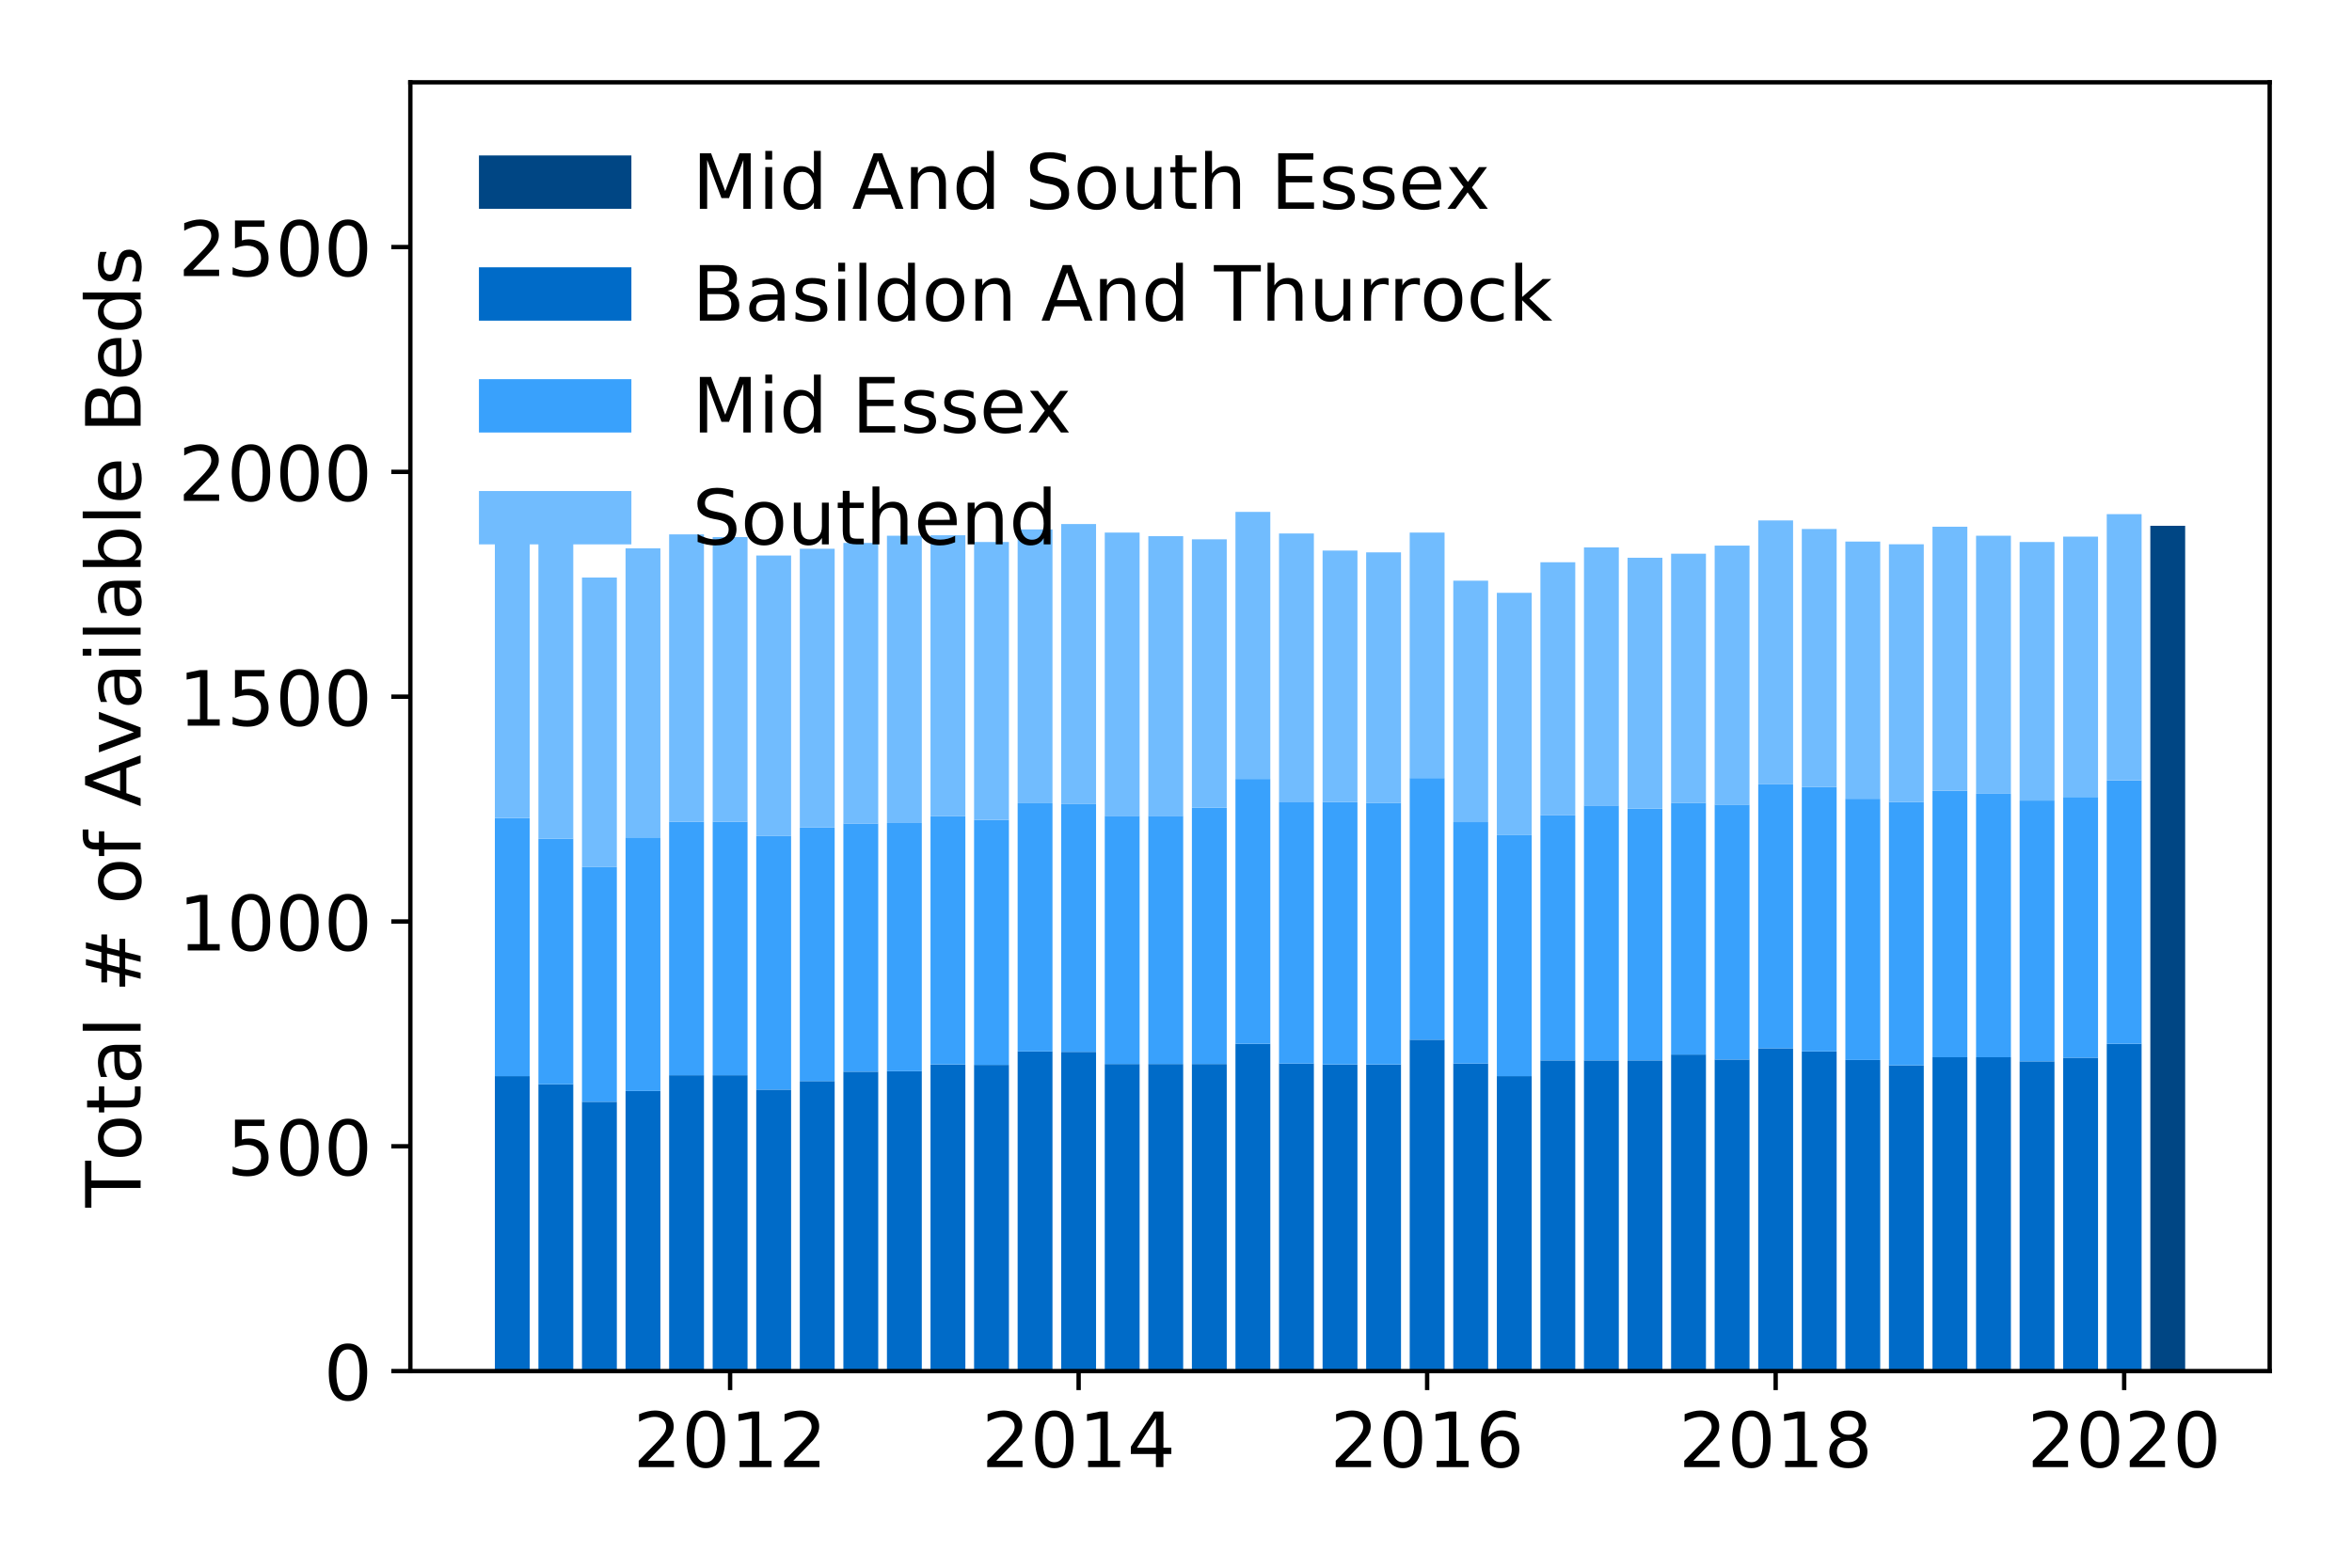 <?xml version="1.0" encoding="utf-8" standalone="no"?>
<!DOCTYPE svg PUBLIC "-//W3C//DTD SVG 1.1//EN"
  "http://www.w3.org/Graphics/SVG/1.1/DTD/svg11.dtd">
<!-- Created with matplotlib (https://matplotlib.org/) -->
<svg height="288pt" version="1.1" viewBox="0 0 432 288" width="432pt" xmlns="http://www.w3.org/2000/svg" xmlns:xlink="http://www.w3.org/1999/xlink">
 <defs>
  <style type="text/css">
*{stroke-linecap:butt;stroke-linejoin:round;}
  </style>
 </defs>
 <g id="figure_1">
  <g id="patch_1">
   <path d="M 0 288 
L 432 288 
L 432 0 
L 0 0 
z
" style="fill:#ffffff;"/>
  </g>
  <g id="axes_1">
   <g id="patch_2">
    <path d="M 75.37 251.88 
L 416.88 251.88 
L 416.88 15.12 
L 75.37 15.12 
z
" style="fill:#ffffff;"/>
   </g>
   <g id="patch_3">
    <path clip-path="url(#p6863d3c624)" d="M 394.956 251.88 
L 401.357 251.88 
L 401.357 96.6 
L 394.956 96.6 
z
" style="fill:#004684;"/>
   </g>
   <g id="patch_4">
    <path clip-path="url(#p6863d3c624)" d="M 386.954 251.88 
L 393.355 251.88 
L 393.355 191.75 
L 386.954 191.75 
z
" style="fill:#006bc8;"/>
   </g>
   <g id="patch_5">
    <path clip-path="url(#p6863d3c624)" d="M 378.952 251.88 
L 385.354 251.88 
L 385.354 194.311 
L 378.952 194.311 
z
" style="fill:#006bc8;"/>
   </g>
   <g id="patch_6">
    <path clip-path="url(#p6863d3c624)" d="M 370.951 251.88 
L 377.352 251.88 
L 377.352 194.972 
L 370.951 194.972 
z
" style="fill:#006bc8;"/>
   </g>
   <g id="patch_7">
    <path clip-path="url(#p6863d3c624)" d="M 362.949 251.88 
L 369.35 251.88 
L 369.35 194.228 
L 362.949 194.228 
z
" style="fill:#006bc8;"/>
   </g>
   <g id="patch_8">
    <path clip-path="url(#p6863d3c624)" d="M 354.947 251.88 
L 361.349 251.88 
L 361.349 194.228 
L 354.947 194.228 
z
" style="fill:#006bc8;"/>
   </g>
   <g id="patch_9">
    <path clip-path="url(#p6863d3c624)" d="M 346.946 251.88 
L 353.347 251.88 
L 353.347 195.715 
L 346.946 195.715 
z
" style="fill:#006bc8;"/>
   </g>
   <g id="patch_10">
    <path clip-path="url(#p6863d3c624)" d="M 338.944 251.88 
L 345.345 251.88 
L 345.345 194.724 
L 338.944 194.724 
z
" style="fill:#006bc8;"/>
   </g>
   <g id="patch_11">
    <path clip-path="url(#p6863d3c624)" d="M 330.942 251.88 
L 337.344 251.88 
L 337.344 193.155 
L 330.942 193.155 
z
" style="fill:#006bc8;"/>
   </g>
   <g id="patch_12">
    <path clip-path="url(#p6863d3c624)" d="M 322.941 251.88 
L 329.342 251.88 
L 329.342 192.576 
L 322.941 192.576 
z
" style="fill:#006bc8;"/>
   </g>
   <g id="patch_13">
    <path clip-path="url(#p6863d3c624)" d="M 314.939 251.88 
L 321.34 251.88 
L 321.34 194.641 
L 314.939 194.641 
z
" style="fill:#006bc8;"/>
   </g>
   <g id="patch_14">
    <path clip-path="url(#p6863d3c624)" d="M 306.937 251.88 
L 313.339 251.88 
L 313.339 193.733 
L 306.937 193.733 
z
" style="fill:#006bc8;"/>
   </g>
   <g id="patch_15">
    <path clip-path="url(#p6863d3c624)" d="M 298.936 251.88 
L 305.337 251.88 
L 305.337 194.807 
L 298.936 194.807 
z
" style="fill:#006bc8;"/>
   </g>
   <g id="patch_16">
    <path clip-path="url(#p6863d3c624)" d="M 290.934 251.88 
L 297.335 251.88 
L 297.335 194.807 
L 290.934 194.807 
z
" style="fill:#006bc8;"/>
   </g>
   <g id="patch_17">
    <path clip-path="url(#p6863d3c624)" d="M 282.933 251.88 
L 289.334 251.88 
L 289.334 194.807 
L 282.933 194.807 
z
" style="fill:#006bc8;"/>
   </g>
   <g id="patch_18">
    <path clip-path="url(#p6863d3c624)" d="M 274.931 251.88 
L 281.332 251.88 
L 281.332 197.697 
L 274.931 197.697 
z
" style="fill:#006bc8;"/>
   </g>
   <g id="patch_19">
    <path clip-path="url(#p6863d3c624)" d="M 266.929 251.88 
L 273.331 251.88 
L 273.331 195.385 
L 266.929 195.385 
z
" style="fill:#006bc8;"/>
   </g>
   <g id="patch_20">
    <path clip-path="url(#p6863d3c624)" d="M 258.928 251.88 
L 265.329 251.88 
L 265.329 191.007 
L 258.928 191.007 
z
" style="fill:#006bc8;"/>
   </g>
   <g id="patch_21">
    <path clip-path="url(#p6863d3c624)" d="M 250.926 251.88 
L 257.327 251.88 
L 257.327 195.55 
L 250.926 195.55 
z
" style="fill:#006bc8;"/>
   </g>
   <g id="patch_22">
    <path clip-path="url(#p6863d3c624)" d="M 242.924 251.88 
L 249.326 251.88 
L 249.326 195.55 
L 242.924 195.55 
z
" style="fill:#006bc8;"/>
   </g>
   <g id="patch_23">
    <path clip-path="url(#p6863d3c624)" d="M 234.923 251.88 
L 241.324 251.88 
L 241.324 195.385 
L 234.923 195.385 
z
" style="fill:#006bc8;"/>
   </g>
   <g id="patch_24">
    <path clip-path="url(#p6863d3c624)" d="M 226.921 251.88 
L 233.322 251.88 
L 233.322 191.75 
L 226.921 191.75 
z
" style="fill:#006bc8;"/>
   </g>
   <g id="patch_25">
    <path clip-path="url(#p6863d3c624)" d="M 218.919 251.88 
L 225.321 251.88 
L 225.321 195.467 
L 218.919 195.467 
z
" style="fill:#006bc8;"/>
   </g>
   <g id="patch_26">
    <path clip-path="url(#p6863d3c624)" d="M 210.918 251.88 
L 217.319 251.88 
L 217.319 195.467 
L 210.918 195.467 
z
" style="fill:#006bc8;"/>
   </g>
   <g id="patch_27">
    <path clip-path="url(#p6863d3c624)" d="M 202.916 251.88 
L 209.317 251.88 
L 209.317 195.467 
L 202.916 195.467 
z
" style="fill:#006bc8;"/>
   </g>
   <g id="patch_28">
    <path clip-path="url(#p6863d3c624)" d="M 194.915 251.88 
L 201.316 251.88 
L 201.316 193.237 
L 194.915 193.237 
z
" style="fill:#006bc8;"/>
   </g>
   <g id="patch_29">
    <path clip-path="url(#p6863d3c624)" d="M 186.913 251.88 
L 193.314 251.88 
L 193.314 193.155 
L 186.913 193.155 
z
" style="fill:#006bc8;"/>
   </g>
   <g id="patch_30">
    <path clip-path="url(#p6863d3c624)" d="M 178.911 251.88 
L 185.313 251.88 
L 185.313 195.632 
L 178.911 195.632 
z
" style="fill:#006bc8;"/>
   </g>
   <g id="patch_31">
    <path clip-path="url(#p6863d3c624)" d="M 170.91 251.88 
L 177.311 251.88 
L 177.311 195.55 
L 170.91 195.55 
z
" style="fill:#006bc8;"/>
   </g>
   <g id="patch_32">
    <path clip-path="url(#p6863d3c624)" d="M 162.908 251.88 
L 169.309 251.88 
L 169.309 196.789 
L 162.908 196.789 
z
" style="fill:#006bc8;"/>
   </g>
   <g id="patch_33">
    <path clip-path="url(#p6863d3c624)" d="M 154.906 251.88 
L 161.308 251.88 
L 161.308 196.871 
L 154.906 196.871 
z
" style="fill:#006bc8;"/>
   </g>
   <g id="patch_34">
    <path clip-path="url(#p6863d3c624)" d="M 146.905 251.88 
L 153.306 251.88 
L 153.306 198.606 
L 146.905 198.606 
z
" style="fill:#006bc8;"/>
   </g>
   <g id="patch_35">
    <path clip-path="url(#p6863d3c624)" d="M 138.903 251.88 
L 145.304 251.88 
L 145.304 200.175 
L 138.903 200.175 
z
" style="fill:#006bc8;"/>
   </g>
   <g id="patch_36">
    <path clip-path="url(#p6863d3c624)" d="M 130.901 251.88 
L 137.303 251.88 
L 137.303 197.532 
L 130.901 197.532 
z
" style="fill:#006bc8;"/>
   </g>
   <g id="patch_37">
    <path clip-path="url(#p6863d3c624)" d="M 122.9 251.88 
L 129.301 251.88 
L 129.301 197.532 
L 122.9 197.532 
z
" style="fill:#006bc8;"/>
   </g>
   <g id="patch_38">
    <path clip-path="url(#p6863d3c624)" d="M 114.898 251.88 
L 121.299 251.88 
L 121.299 200.423 
L 114.898 200.423 
z
" style="fill:#006bc8;"/>
   </g>
   <g id="patch_39">
    <path clip-path="url(#p6863d3c624)" d="M 106.896 251.88 
L 113.298 251.88 
L 113.298 202.405 
L 106.896 202.405 
z
" style="fill:#006bc8;"/>
   </g>
   <g id="patch_40">
    <path clip-path="url(#p6863d3c624)" d="M 98.895 251.88 
L 105.296 251.88 
L 105.296 199.184 
L 98.895 199.184 
z
" style="fill:#006bc8;"/>
   </g>
   <g id="patch_41">
    <path clip-path="url(#p6863d3c624)" d="M 90.893 251.88 
L 97.294 251.88 
L 97.294 197.697 
L 90.893 197.697 
z
" style="fill:#006bc8;"/>
   </g>
   <g id="patch_42">
    <path clip-path="url(#p6863d3c624)" d="M 386.954 191.75 
L 393.355 191.75 
L 393.355 143.35 
L 386.954 143.35 
z
" style="fill:#39a1fc;"/>
   </g>
   <g id="patch_43">
    <path clip-path="url(#p6863d3c624)" d="M 378.952 194.311 
L 385.354 194.311 
L 385.354 146.406 
L 378.952 146.406 
z
" style="fill:#39a1fc;"/>
   </g>
   <g id="patch_44">
    <path clip-path="url(#p6863d3c624)" d="M 370.951 194.972 
L 377.352 194.972 
L 377.352 147.066 
L 370.951 147.066 
z
" style="fill:#39a1fc;"/>
   </g>
   <g id="patch_45">
    <path clip-path="url(#p6863d3c624)" d="M 362.949 194.228 
L 369.35 194.228 
L 369.35 145.827 
L 362.949 145.827 
z
" style="fill:#39a1fc;"/>
   </g>
   <g id="patch_46">
    <path clip-path="url(#p6863d3c624)" d="M 354.947 194.228 
L 361.349 194.228 
L 361.349 145.249 
L 354.947 145.249 
z
" style="fill:#39a1fc;"/>
   </g>
   <g id="patch_47">
    <path clip-path="url(#p6863d3c624)" d="M 346.946 195.715 
L 353.347 195.715 
L 353.347 147.314 
L 346.946 147.314 
z
" style="fill:#39a1fc;"/>
   </g>
   <g id="patch_48">
    <path clip-path="url(#p6863d3c624)" d="M 338.944 194.724 
L 345.345 194.724 
L 345.345 146.736 
L 338.944 146.736 
z
" style="fill:#39a1fc;"/>
   </g>
   <g id="patch_49">
    <path clip-path="url(#p6863d3c624)" d="M 330.942 193.155 
L 337.344 193.155 
L 337.344 144.588 
L 330.942 144.588 
z
" style="fill:#39a1fc;"/>
   </g>
   <g id="patch_50">
    <path clip-path="url(#p6863d3c624)" d="M 322.941 192.576 
L 329.342 192.576 
L 329.342 144.093 
L 322.941 144.093 
z
" style="fill:#39a1fc;"/>
   </g>
   <g id="patch_51">
    <path clip-path="url(#p6863d3c624)" d="M 314.939 194.641 
L 321.34 194.641 
L 321.34 147.81 
L 314.939 147.81 
z
" style="fill:#39a1fc;"/>
   </g>
   <g id="patch_52">
    <path clip-path="url(#p6863d3c624)" d="M 306.937 193.733 
L 313.339 193.733 
L 313.339 147.479 
L 306.937 147.479 
z
" style="fill:#39a1fc;"/>
   </g>
   <g id="patch_53">
    <path clip-path="url(#p6863d3c624)" d="M 298.936 194.807 
L 305.337 194.807 
L 305.337 148.553 
L 298.936 148.553 
z
" style="fill:#39a1fc;"/>
   </g>
   <g id="patch_54">
    <path clip-path="url(#p6863d3c624)" d="M 290.934 194.807 
L 297.335 194.807 
L 297.335 147.975 
L 290.934 147.975 
z
" style="fill:#39a1fc;"/>
   </g>
   <g id="patch_55">
    <path clip-path="url(#p6863d3c624)" d="M 282.933 194.807 
L 289.334 194.807 
L 289.334 149.792 
L 282.933 149.792 
z
" style="fill:#39a1fc;"/>
   </g>
   <g id="patch_56">
    <path clip-path="url(#p6863d3c624)" d="M 274.931 197.697 
L 281.332 197.697 
L 281.332 153.344 
L 274.931 153.344 
z
" style="fill:#39a1fc;"/>
   </g>
   <g id="patch_57">
    <path clip-path="url(#p6863d3c624)" d="M 266.929 195.385 
L 273.331 195.385 
L 273.331 151.031 
L 266.929 151.031 
z
" style="fill:#39a1fc;"/>
   </g>
   <g id="patch_58">
    <path clip-path="url(#p6863d3c624)" d="M 258.928 191.007 
L 265.329 191.007 
L 265.329 142.937 
L 258.928 142.937 
z
" style="fill:#39a1fc;"/>
   </g>
   <g id="patch_59">
    <path clip-path="url(#p6863d3c624)" d="M 250.926 195.55 
L 257.327 195.55 
L 257.327 147.479 
L 250.926 147.479 
z
" style="fill:#39a1fc;"/>
   </g>
   <g id="patch_60">
    <path clip-path="url(#p6863d3c624)" d="M 242.924 195.55 
L 249.326 195.55 
L 249.326 147.314 
L 242.924 147.314 
z
" style="fill:#39a1fc;"/>
   </g>
   <g id="patch_61">
    <path clip-path="url(#p6863d3c624)" d="M 234.923 195.385 
L 241.324 195.385 
L 241.324 147.397 
L 234.923 147.397 
z
" style="fill:#39a1fc;"/>
   </g>
   <g id="patch_62">
    <path clip-path="url(#p6863d3c624)" d="M 226.921 191.75 
L 233.322 191.75 
L 233.322 143.102 
L 226.921 143.102 
z
" style="fill:#39a1fc;"/>
   </g>
   <g id="patch_63">
    <path clip-path="url(#p6863d3c624)" d="M 218.919 195.467 
L 225.321 195.467 
L 225.321 148.388 
L 218.919 148.388 
z
" style="fill:#39a1fc;"/>
   </g>
   <g id="patch_64">
    <path clip-path="url(#p6863d3c624)" d="M 210.918 195.467 
L 217.319 195.467 
L 217.319 149.875 
L 210.918 149.875 
z
" style="fill:#39a1fc;"/>
   </g>
   <g id="patch_65">
    <path clip-path="url(#p6863d3c624)" d="M 202.916 195.467 
L 209.317 195.467 
L 209.317 149.875 
L 202.916 149.875 
z
" style="fill:#39a1fc;"/>
   </g>
   <g id="patch_66">
    <path clip-path="url(#p6863d3c624)" d="M 194.915 193.237 
L 201.316 193.237 
L 201.316 147.644 
L 194.915 147.644 
z
" style="fill:#39a1fc;"/>
   </g>
   <g id="patch_67">
    <path clip-path="url(#p6863d3c624)" d="M 186.913 193.155 
L 193.314 193.155 
L 193.314 147.562 
L 186.913 147.562 
z
" style="fill:#39a1fc;"/>
   </g>
   <g id="patch_68">
    <path clip-path="url(#p6863d3c624)" d="M 178.911 195.632 
L 185.313 195.632 
L 185.313 150.618 
L 178.911 150.618 
z
" style="fill:#39a1fc;"/>
   </g>
   <g id="patch_69">
    <path clip-path="url(#p6863d3c624)" d="M 170.91 195.55 
L 177.311 195.55 
L 177.311 149.957 
L 170.91 149.957 
z
" style="fill:#39a1fc;"/>
   </g>
   <g id="patch_70">
    <path clip-path="url(#p6863d3c624)" d="M 162.908 196.789 
L 169.309 196.789 
L 169.309 151.196 
L 162.908 151.196 
z
" style="fill:#39a1fc;"/>
   </g>
   <g id="patch_71">
    <path clip-path="url(#p6863d3c624)" d="M 154.906 196.871 
L 161.308 196.871 
L 161.308 151.279 
L 154.906 151.279 
z
" style="fill:#39a1fc;"/>
   </g>
   <g id="patch_72">
    <path clip-path="url(#p6863d3c624)" d="M 146.905 198.606 
L 153.306 198.606 
L 153.306 152.022 
L 146.905 152.022 
z
" style="fill:#39a1fc;"/>
   </g>
   <g id="patch_73">
    <path clip-path="url(#p6863d3c624)" d="M 138.903 200.175 
L 145.304 200.175 
L 145.304 153.591 
L 138.903 153.591 
z
" style="fill:#39a1fc;"/>
   </g>
   <g id="patch_74">
    <path clip-path="url(#p6863d3c624)" d="M 130.901 197.532 
L 137.303 197.532 
L 137.303 150.948 
L 130.901 150.948 
z
" style="fill:#39a1fc;"/>
   </g>
   <g id="patch_75">
    <path clip-path="url(#p6863d3c624)" d="M 122.9 197.532 
L 129.301 197.532 
L 129.301 150.948 
L 122.9 150.948 
z
" style="fill:#39a1fc;"/>
   </g>
   <g id="patch_76">
    <path clip-path="url(#p6863d3c624)" d="M 114.898 200.423 
L 121.299 200.423 
L 121.299 153.839 
L 114.898 153.839 
z
" style="fill:#39a1fc;"/>
   </g>
   <g id="patch_77">
    <path clip-path="url(#p6863d3c624)" d="M 106.896 202.405 
L 113.298 202.405 
L 113.298 159.29 
L 106.896 159.29 
z
" style="fill:#39a1fc;"/>
   </g>
   <g id="patch_78">
    <path clip-path="url(#p6863d3c624)" d="M 98.895 199.184 
L 105.296 199.184 
L 105.296 154.087 
L 98.895 154.087 
z
" style="fill:#39a1fc;"/>
   </g>
   <g id="patch_79">
    <path clip-path="url(#p6863d3c624)" d="M 90.893 197.697 
L 97.294 197.697 
L 97.294 150.288 
L 90.893 150.288 
z
" style="fill:#39a1fc;"/>
   </g>
   <g id="patch_80">
    <path clip-path="url(#p6863d3c624)" d="M 386.954 143.35 
L 393.355 143.35 
L 393.355 94.453 
L 386.954 94.453 
z
" style="fill:#71bcfe;"/>
   </g>
   <g id="patch_81">
    <path clip-path="url(#p6863d3c624)" d="M 378.952 146.406 
L 385.354 146.406 
L 385.354 98.583 
L 378.952 98.583 
z
" style="fill:#71bcfe;"/>
   </g>
   <g id="patch_82">
    <path clip-path="url(#p6863d3c624)" d="M 370.951 147.066 
L 377.352 147.066 
L 377.352 99.574 
L 370.951 99.574 
z
" style="fill:#71bcfe;"/>
   </g>
   <g id="patch_83">
    <path clip-path="url(#p6863d3c624)" d="M 362.949 145.827 
L 369.35 145.827 
L 369.35 98.418 
L 362.949 98.418 
z
" style="fill:#71bcfe;"/>
   </g>
   <g id="patch_84">
    <path clip-path="url(#p6863d3c624)" d="M 354.947 145.249 
L 361.349 145.249 
L 361.349 96.766 
L 354.947 96.766 
z
" style="fill:#71bcfe;"/>
   </g>
   <g id="patch_85">
    <path clip-path="url(#p6863d3c624)" d="M 346.946 147.314 
L 353.347 147.314 
L 353.347 99.987 
L 346.946 99.987 
z
" style="fill:#71bcfe;"/>
   </g>
   <g id="patch_86">
    <path clip-path="url(#p6863d3c624)" d="M 338.944 146.736 
L 345.345 146.736 
L 345.345 99.491 
L 338.944 99.491 
z
" style="fill:#71bcfe;"/>
   </g>
   <g id="patch_87">
    <path clip-path="url(#p6863d3c624)" d="M 330.942 144.588 
L 337.344 144.588 
L 337.344 97.179 
L 330.942 97.179 
z
" style="fill:#71bcfe;"/>
   </g>
   <g id="patch_88">
    <path clip-path="url(#p6863d3c624)" d="M 322.941 144.093 
L 329.342 144.093 
L 329.342 95.609 
L 322.941 95.609 
z
" style="fill:#71bcfe;"/>
   </g>
   <g id="patch_89">
    <path clip-path="url(#p6863d3c624)" d="M 314.939 147.81 
L 321.34 147.81 
L 321.34 100.235 
L 314.939 100.235 
z
" style="fill:#71bcfe;"/>
   </g>
   <g id="patch_90">
    <path clip-path="url(#p6863d3c624)" d="M 306.937 147.479 
L 313.339 147.479 
L 313.339 101.721 
L 306.937 101.721 
z
" style="fill:#71bcfe;"/>
   </g>
   <g id="patch_91">
    <path clip-path="url(#p6863d3c624)" d="M 298.936 148.553 
L 305.337 148.553 
L 305.337 102.465 
L 298.936 102.465 
z
" style="fill:#71bcfe;"/>
   </g>
   <g id="patch_92">
    <path clip-path="url(#p6863d3c624)" d="M 290.934 147.975 
L 297.335 147.975 
L 297.335 100.565 
L 290.934 100.565 
z
" style="fill:#71bcfe;"/>
   </g>
   <g id="patch_93">
    <path clip-path="url(#p6863d3c624)" d="M 282.933 149.792 
L 289.334 149.792 
L 289.334 103.291 
L 282.933 103.291 
z
" style="fill:#71bcfe;"/>
   </g>
   <g id="patch_94">
    <path clip-path="url(#p6863d3c624)" d="M 274.931 153.344 
L 281.332 153.344 
L 281.332 108.907 
L 274.931 108.907 
z
" style="fill:#71bcfe;"/>
   </g>
   <g id="patch_95">
    <path clip-path="url(#p6863d3c624)" d="M 266.929 151.031 
L 273.331 151.031 
L 273.331 106.677 
L 266.929 106.677 
z
" style="fill:#71bcfe;"/>
   </g>
   <g id="patch_96">
    <path clip-path="url(#p6863d3c624)" d="M 258.928 142.937 
L 265.329 142.937 
L 265.329 97.839 
L 258.928 97.839 
z
" style="fill:#71bcfe;"/>
   </g>
   <g id="patch_97">
    <path clip-path="url(#p6863d3c624)" d="M 250.926 147.479 
L 257.327 147.479 
L 257.327 101.474 
L 250.926 101.474 
z
" style="fill:#71bcfe;"/>
   </g>
   <g id="patch_98">
    <path clip-path="url(#p6863d3c624)" d="M 242.924 147.314 
L 249.326 147.314 
L 249.326 101.143 
L 242.924 101.143 
z
" style="fill:#71bcfe;"/>
   </g>
   <g id="patch_99">
    <path clip-path="url(#p6863d3c624)" d="M 234.923 147.397 
L 241.324 147.397 
L 241.324 98.005 
L 234.923 98.005 
z
" style="fill:#71bcfe;"/>
   </g>
   <g id="patch_100">
    <path clip-path="url(#p6863d3c624)" d="M 226.921 143.102 
L 233.322 143.102 
L 233.322 94.04 
L 226.921 94.04 
z
" style="fill:#71bcfe;"/>
   </g>
   <g id="patch_101">
    <path clip-path="url(#p6863d3c624)" d="M 218.919 148.388 
L 225.321 148.388 
L 225.321 99.078 
L 218.919 99.078 
z
" style="fill:#71bcfe;"/>
   </g>
   <g id="patch_102">
    <path clip-path="url(#p6863d3c624)" d="M 210.918 149.875 
L 217.319 149.875 
L 217.319 98.5 
L 210.918 98.5 
z
" style="fill:#71bcfe;"/>
   </g>
   <g id="patch_103">
    <path clip-path="url(#p6863d3c624)" d="M 202.916 149.875 
L 209.317 149.875 
L 209.317 97.839 
L 202.916 97.839 
z
" style="fill:#71bcfe;"/>
   </g>
   <g id="patch_104">
    <path clip-path="url(#p6863d3c624)" d="M 194.915 147.644 
L 201.316 147.644 
L 201.316 96.27 
L 194.915 96.27 
z
" style="fill:#71bcfe;"/>
   </g>
   <g id="patch_105">
    <path clip-path="url(#p6863d3c624)" d="M 186.913 147.562 
L 193.314 147.562 
L 193.314 97.261 
L 186.913 97.261 
z
" style="fill:#71bcfe;"/>
   </g>
   <g id="patch_106">
    <path clip-path="url(#p6863d3c624)" d="M 178.911 150.618 
L 185.313 150.618 
L 185.313 99.574 
L 178.911 99.574 
z
" style="fill:#71bcfe;"/>
   </g>
   <g id="patch_107">
    <path clip-path="url(#p6863d3c624)" d="M 170.91 149.957 
L 177.311 149.957 
L 177.311 98.335 
L 170.91 98.335 
z
" style="fill:#71bcfe;"/>
   </g>
   <g id="patch_108">
    <path clip-path="url(#p6863d3c624)" d="M 162.908 151.196 
L 169.309 151.196 
L 169.309 98.418 
L 162.908 98.418 
z
" style="fill:#71bcfe;"/>
   </g>
   <g id="patch_109">
    <path clip-path="url(#p6863d3c624)" d="M 154.906 151.279 
L 161.308 151.279 
L 161.308 99.739 
L 154.906 99.739 
z
" style="fill:#71bcfe;"/>
   </g>
   <g id="patch_110">
    <path clip-path="url(#p6863d3c624)" d="M 146.905 152.022 
L 153.306 152.022 
L 153.306 100.813 
L 146.905 100.813 
z
" style="fill:#71bcfe;"/>
   </g>
   <g id="patch_111">
    <path clip-path="url(#p6863d3c624)" d="M 138.903 153.591 
L 145.304 153.591 
L 145.304 102.052 
L 138.903 102.052 
z
" style="fill:#71bcfe;"/>
   </g>
   <g id="patch_112">
    <path clip-path="url(#p6863d3c624)" d="M 130.901 150.948 
L 137.303 150.948 
L 137.303 98.665 
L 130.901 98.665 
z
" style="fill:#71bcfe;"/>
   </g>
   <g id="patch_113">
    <path clip-path="url(#p6863d3c624)" d="M 122.9 150.948 
L 129.301 150.948 
L 129.301 98.17 
L 122.9 98.17 
z
" style="fill:#71bcfe;"/>
   </g>
   <g id="patch_114">
    <path clip-path="url(#p6863d3c624)" d="M 114.898 153.839 
L 121.299 153.839 
L 121.299 100.73 
L 114.898 100.73 
z
" style="fill:#71bcfe;"/>
   </g>
   <g id="patch_115">
    <path clip-path="url(#p6863d3c624)" d="M 106.896 159.29 
L 113.298 159.29 
L 113.298 106.099 
L 106.896 106.099 
z
" style="fill:#71bcfe;"/>
   </g>
   <g id="patch_116">
    <path clip-path="url(#p6863d3c624)" d="M 98.895 154.087 
L 105.296 154.087 
L 105.296 98.665 
L 98.895 98.665 
z
" style="fill:#71bcfe;"/>
   </g>
   <g id="patch_117">
    <path clip-path="url(#p6863d3c624)" d="M 90.893 150.288 
L 97.294 150.288 
L 97.294 94.866 
L 90.893 94.866 
z
" style="fill:#71bcfe;"/>
   </g>
   <g id="matplotlib.axis_1">
    <g id="xtick_1">
     <g id="line2d_1">
      <defs>
       <path d="M 0 0 
L 0 3.5 
" id="me6142f0115" style="stroke:#000000;stroke-width:0.8;"/>
      </defs>
      <g>
       <use style="stroke:#000000;stroke-width:0.8;" x="134.102" xlink:href="#me6142f0115" y="251.88"/>
      </g>
     </g>
     <g id="text_1">
      <!-- 2012 -->
      <defs>
       <path d="M 19.188 8.297 
L 53.609 8.297 
L 53.609 0 
L 7.328 0 
L 7.328 8.297 
Q 12.938 14.109 22.625 23.891 
Q 32.328 33.688 34.812 36.531 
Q 39.547 41.844 41.422 45.531 
Q 43.312 49.219 43.312 52.781 
Q 43.312 58.594 39.234 62.25 
Q 35.156 65.922 28.609 65.922 
Q 23.969 65.922 18.812 64.312 
Q 13.672 62.703 7.812 59.422 
L 7.812 69.391 
Q 13.766 71.781 18.938 73 
Q 24.125 74.219 28.422 74.219 
Q 39.75 74.219 46.484 68.547 
Q 53.219 62.891 53.219 53.422 
Q 53.219 48.922 51.531 44.891 
Q 49.859 40.875 45.406 35.406 
Q 44.188 33.984 37.641 27.219 
Q 31.109 20.453 19.188 8.297 
z
" id="DejaVuSans-50"/>
       <path d="M 31.781 66.406 
Q 24.172 66.406 20.328 58.906 
Q 16.5 51.422 16.5 36.375 
Q 16.5 21.391 20.328 13.891 
Q 24.172 6.391 31.781 6.391 
Q 39.453 6.391 43.281 13.891 
Q 47.125 21.391 47.125 36.375 
Q 47.125 51.422 43.281 58.906 
Q 39.453 66.406 31.781 66.406 
z
M 31.781 74.219 
Q 44.047 74.219 50.516 64.516 
Q 56.984 54.828 56.984 36.375 
Q 56.984 17.969 50.516 8.266 
Q 44.047 -1.422 31.781 -1.422 
Q 19.531 -1.422 13.062 8.266 
Q 6.594 17.969 6.594 36.375 
Q 6.594 54.828 13.062 64.516 
Q 19.531 74.219 31.781 74.219 
z
" id="DejaVuSans-48"/>
       <path d="M 12.406 8.297 
L 28.516 8.297 
L 28.516 63.922 
L 10.984 60.406 
L 10.984 69.391 
L 28.422 72.906 
L 38.281 72.906 
L 38.281 8.297 
L 54.391 8.297 
L 54.391 0 
L 12.406 0 
z
" id="DejaVuSans-49"/>
      </defs>
      <g transform="translate(116.287 269.518)scale(0.14 -0.14)">
       <use xlink:href="#DejaVuSans-50"/>
       <use x="63.623" xlink:href="#DejaVuSans-48"/>
       <use x="127.246" xlink:href="#DejaVuSans-49"/>
       <use x="190.869" xlink:href="#DejaVuSans-50"/>
      </g>
     </g>
    </g>
    <g id="xtick_2">
     <g id="line2d_2">
      <g>
       <use style="stroke:#000000;stroke-width:0.8;" x="198.115" xlink:href="#me6142f0115" y="251.88"/>
      </g>
     </g>
     <g id="text_2">
      <!-- 2014 -->
      <defs>
       <path d="M 37.797 64.312 
L 12.891 25.391 
L 37.797 25.391 
z
M 35.203 72.906 
L 47.609 72.906 
L 47.609 25.391 
L 58.016 25.391 
L 58.016 17.188 
L 47.609 17.188 
L 47.609 0 
L 37.797 0 
L 37.797 17.188 
L 4.891 17.188 
L 4.891 26.703 
z
" id="DejaVuSans-52"/>
      </defs>
      <g transform="translate(180.3 269.518)scale(0.14 -0.14)">
       <use xlink:href="#DejaVuSans-50"/>
       <use x="63.623" xlink:href="#DejaVuSans-48"/>
       <use x="127.246" xlink:href="#DejaVuSans-49"/>
       <use x="190.869" xlink:href="#DejaVuSans-52"/>
      </g>
     </g>
    </g>
    <g id="xtick_3">
     <g id="line2d_3">
      <g>
       <use style="stroke:#000000;stroke-width:0.8;" x="262.128" xlink:href="#me6142f0115" y="251.88"/>
      </g>
     </g>
     <g id="text_3">
      <!-- 2016 -->
      <defs>
       <path d="M 33.016 40.375 
Q 26.375 40.375 22.484 35.828 
Q 18.609 31.297 18.609 23.391 
Q 18.609 15.531 22.484 10.953 
Q 26.375 6.391 33.016 6.391 
Q 39.656 6.391 43.531 10.953 
Q 47.406 15.531 47.406 23.391 
Q 47.406 31.297 43.531 35.828 
Q 39.656 40.375 33.016 40.375 
z
M 52.594 71.297 
L 52.594 62.312 
Q 48.875 64.062 45.094 64.984 
Q 41.312 65.922 37.594 65.922 
Q 27.828 65.922 22.672 59.328 
Q 17.531 52.734 16.797 39.406 
Q 19.672 43.656 24.016 45.922 
Q 28.375 48.188 33.594 48.188 
Q 44.578 48.188 50.953 41.516 
Q 57.328 34.859 57.328 23.391 
Q 57.328 12.156 50.688 5.359 
Q 44.047 -1.422 33.016 -1.422 
Q 20.359 -1.422 13.672 8.266 
Q 6.984 17.969 6.984 36.375 
Q 6.984 53.656 15.188 63.938 
Q 23.391 74.219 37.203 74.219 
Q 40.922 74.219 44.703 73.484 
Q 48.484 72.75 52.594 71.297 
z
" id="DejaVuSans-54"/>
      </defs>
      <g transform="translate(244.313 269.518)scale(0.14 -0.14)">
       <use xlink:href="#DejaVuSans-50"/>
       <use x="63.623" xlink:href="#DejaVuSans-48"/>
       <use x="127.246" xlink:href="#DejaVuSans-49"/>
       <use x="190.869" xlink:href="#DejaVuSans-54"/>
      </g>
     </g>
    </g>
    <g id="xtick_4">
     <g id="line2d_4">
      <g>
       <use style="stroke:#000000;stroke-width:0.8;" x="326.141" xlink:href="#me6142f0115" y="251.88"/>
      </g>
     </g>
     <g id="text_4">
      <!-- 2018 -->
      <defs>
       <path d="M 31.781 34.625 
Q 24.75 34.625 20.719 30.859 
Q 16.703 27.094 16.703 20.516 
Q 16.703 13.922 20.719 10.156 
Q 24.75 6.391 31.781 6.391 
Q 38.812 6.391 42.859 10.172 
Q 46.922 13.969 46.922 20.516 
Q 46.922 27.094 42.891 30.859 
Q 38.875 34.625 31.781 34.625 
z
M 21.922 38.812 
Q 15.578 40.375 12.031 44.719 
Q 8.5 49.078 8.5 55.328 
Q 8.5 64.062 14.719 69.141 
Q 20.953 74.219 31.781 74.219 
Q 42.672 74.219 48.875 69.141 
Q 55.078 64.062 55.078 55.328 
Q 55.078 49.078 51.531 44.719 
Q 48 40.375 41.703 38.812 
Q 48.828 37.156 52.797 32.312 
Q 56.781 27.484 56.781 20.516 
Q 56.781 9.906 50.312 4.234 
Q 43.844 -1.422 31.781 -1.422 
Q 19.734 -1.422 13.25 4.234 
Q 6.781 9.906 6.781 20.516 
Q 6.781 27.484 10.781 32.312 
Q 14.797 37.156 21.922 38.812 
z
M 18.312 54.391 
Q 18.312 48.734 21.844 45.562 
Q 25.391 42.391 31.781 42.391 
Q 38.141 42.391 41.719 45.562 
Q 45.312 48.734 45.312 54.391 
Q 45.312 60.062 41.719 63.234 
Q 38.141 66.406 31.781 66.406 
Q 25.391 66.406 21.844 63.234 
Q 18.312 60.062 18.312 54.391 
z
" id="DejaVuSans-56"/>
      </defs>
      <g transform="translate(308.326 269.518)scale(0.14 -0.14)">
       <use xlink:href="#DejaVuSans-50"/>
       <use x="63.623" xlink:href="#DejaVuSans-48"/>
       <use x="127.246" xlink:href="#DejaVuSans-49"/>
       <use x="190.869" xlink:href="#DejaVuSans-56"/>
      </g>
     </g>
    </g>
    <g id="xtick_5">
     <g id="line2d_5">
      <g>
       <use style="stroke:#000000;stroke-width:0.8;" x="390.155" xlink:href="#me6142f0115" y="251.88"/>
      </g>
     </g>
     <g id="text_5">
      <!-- 2020 -->
      <g transform="translate(372.34 269.518)scale(0.14 -0.14)">
       <use xlink:href="#DejaVuSans-50"/>
       <use x="63.623" xlink:href="#DejaVuSans-48"/>
       <use x="127.246" xlink:href="#DejaVuSans-50"/>
       <use x="190.869" xlink:href="#DejaVuSans-48"/>
      </g>
     </g>
    </g>
   </g>
   <g id="matplotlib.axis_2">
    <g id="ytick_1">
     <g id="line2d_6">
      <defs>
       <path d="M 0 0 
L -3.5 0 
" id="m955cd01352" style="stroke:#000000;stroke-width:0.8;"/>
      </defs>
      <g>
       <use style="stroke:#000000;stroke-width:0.8;" x="75.37" xlink:href="#m955cd01352" y="251.88"/>
      </g>
     </g>
     <g id="text_6">
      <!-- 0 -->
      <g transform="translate(59.462 257.199)scale(0.14 -0.14)">
       <use xlink:href="#DejaVuSans-48"/>
      </g>
     </g>
    </g>
    <g id="ytick_2">
     <g id="line2d_7">
      <g>
       <use style="stroke:#000000;stroke-width:0.8;" x="75.37" xlink:href="#m955cd01352" y="210.582"/>
      </g>
     </g>
     <g id="text_7">
      <!-- 500 -->
      <defs>
       <path d="M 10.797 72.906 
L 49.516 72.906 
L 49.516 64.594 
L 19.828 64.594 
L 19.828 46.734 
Q 21.969 47.469 24.109 47.828 
Q 26.266 48.188 28.422 48.188 
Q 40.625 48.188 47.75 41.5 
Q 54.891 34.812 54.891 23.391 
Q 54.891 11.625 47.562 5.094 
Q 40.234 -1.422 26.906 -1.422 
Q 22.312 -1.422 17.547 -0.641 
Q 12.797 0.141 7.719 1.703 
L 7.719 11.625 
Q 12.109 9.234 16.797 8.062 
Q 21.484 6.891 26.703 6.891 
Q 35.156 6.891 40.078 11.328 
Q 45.016 15.766 45.016 23.391 
Q 45.016 31 40.078 35.438 
Q 35.156 39.891 26.703 39.891 
Q 22.75 39.891 18.812 39.016 
Q 14.891 38.141 10.797 36.281 
z
" id="DejaVuSans-53"/>
      </defs>
      <g transform="translate(41.648 215.901)scale(0.14 -0.14)">
       <use xlink:href="#DejaVuSans-53"/>
       <use x="63.623" xlink:href="#DejaVuSans-48"/>
       <use x="127.246" xlink:href="#DejaVuSans-48"/>
      </g>
     </g>
    </g>
    <g id="ytick_3">
     <g id="line2d_8">
      <g>
       <use style="stroke:#000000;stroke-width:0.8;" x="75.37" xlink:href="#m955cd01352" y="169.285"/>
      </g>
     </g>
     <g id="text_8">
      <!-- 1000 -->
      <g transform="translate(32.74 174.603)scale(0.14 -0.14)">
       <use xlink:href="#DejaVuSans-49"/>
       <use x="63.623" xlink:href="#DejaVuSans-48"/>
       <use x="127.246" xlink:href="#DejaVuSans-48"/>
       <use x="190.869" xlink:href="#DejaVuSans-48"/>
      </g>
     </g>
    </g>
    <g id="ytick_4">
     <g id="line2d_9">
      <g>
       <use style="stroke:#000000;stroke-width:0.8;" x="75.37" xlink:href="#m955cd01352" y="127.987"/>
      </g>
     </g>
     <g id="text_9">
      <!-- 1500 -->
      <g transform="translate(32.74 133.306)scale(0.14 -0.14)">
       <use xlink:href="#DejaVuSans-49"/>
       <use x="63.623" xlink:href="#DejaVuSans-53"/>
       <use x="127.246" xlink:href="#DejaVuSans-48"/>
       <use x="190.869" xlink:href="#DejaVuSans-48"/>
      </g>
     </g>
    </g>
    <g id="ytick_5">
     <g id="line2d_10">
      <g>
       <use style="stroke:#000000;stroke-width:0.8;" x="75.37" xlink:href="#m955cd01352" y="86.689"/>
      </g>
     </g>
     <g id="text_10">
      <!-- 2000 -->
      <g transform="translate(32.74 92.008)scale(0.14 -0.14)">
       <use xlink:href="#DejaVuSans-50"/>
       <use x="63.623" xlink:href="#DejaVuSans-48"/>
       <use x="127.246" xlink:href="#DejaVuSans-48"/>
       <use x="190.869" xlink:href="#DejaVuSans-48"/>
      </g>
     </g>
    </g>
    <g id="ytick_6">
     <g id="line2d_11">
      <g>
       <use style="stroke:#000000;stroke-width:0.8;" x="75.37" xlink:href="#m955cd01352" y="45.391"/>
      </g>
     </g>
     <g id="text_11">
      <!-- 2500 -->
      <g transform="translate(32.74 50.71)scale(0.14 -0.14)">
       <use xlink:href="#DejaVuSans-50"/>
       <use x="63.623" xlink:href="#DejaVuSans-53"/>
       <use x="127.246" xlink:href="#DejaVuSans-48"/>
       <use x="190.869" xlink:href="#DejaVuSans-48"/>
      </g>
     </g>
    </g>
    <g id="text_12">
     <!-- Total # of Available Beds -->
     <defs>
      <path d="M -0.297 72.906 
L 61.375 72.906 
L 61.375 64.594 
L 35.5 64.594 
L 35.5 0 
L 25.594 0 
L 25.594 64.594 
L -0.297 64.594 
z
" id="DejaVuSans-84"/>
      <path d="M 30.609 48.391 
Q 23.391 48.391 19.188 42.75 
Q 14.984 37.109 14.984 27.297 
Q 14.984 17.484 19.156 11.844 
Q 23.344 6.203 30.609 6.203 
Q 37.797 6.203 41.984 11.859 
Q 46.188 17.531 46.188 27.297 
Q 46.188 37.016 41.984 42.703 
Q 37.797 48.391 30.609 48.391 
z
M 30.609 56 
Q 42.328 56 49.016 48.375 
Q 55.719 40.766 55.719 27.297 
Q 55.719 13.875 49.016 6.219 
Q 42.328 -1.422 30.609 -1.422 
Q 18.844 -1.422 12.172 6.219 
Q 5.516 13.875 5.516 27.297 
Q 5.516 40.766 12.172 48.375 
Q 18.844 56 30.609 56 
z
" id="DejaVuSans-111"/>
      <path d="M 18.312 70.219 
L 18.312 54.688 
L 36.812 54.688 
L 36.812 47.703 
L 18.312 47.703 
L 18.312 18.016 
Q 18.312 11.328 20.141 9.422 
Q 21.969 7.516 27.594 7.516 
L 36.812 7.516 
L 36.812 0 
L 27.594 0 
Q 17.188 0 13.234 3.875 
Q 9.281 7.766 9.281 18.016 
L 9.281 47.703 
L 2.688 47.703 
L 2.688 54.688 
L 9.281 54.688 
L 9.281 70.219 
z
" id="DejaVuSans-116"/>
      <path d="M 34.281 27.484 
Q 23.391 27.484 19.188 25 
Q 14.984 22.516 14.984 16.5 
Q 14.984 11.719 18.141 8.906 
Q 21.297 6.109 26.703 6.109 
Q 34.188 6.109 38.703 11.406 
Q 43.219 16.703 43.219 25.484 
L 43.219 27.484 
z
M 52.203 31.203 
L 52.203 0 
L 43.219 0 
L 43.219 8.297 
Q 40.141 3.328 35.547 0.953 
Q 30.953 -1.422 24.312 -1.422 
Q 15.922 -1.422 10.953 3.297 
Q 6 8.016 6 15.922 
Q 6 25.141 12.172 29.828 
Q 18.359 34.516 30.609 34.516 
L 43.219 34.516 
L 43.219 35.406 
Q 43.219 41.609 39.141 45 
Q 35.062 48.391 27.688 48.391 
Q 23 48.391 18.547 47.266 
Q 14.109 46.141 10.016 43.891 
L 10.016 52.203 
Q 14.938 54.109 19.578 55.047 
Q 24.219 56 28.609 56 
Q 40.484 56 46.344 49.844 
Q 52.203 43.703 52.203 31.203 
z
" id="DejaVuSans-97"/>
      <path d="M 9.422 75.984 
L 18.406 75.984 
L 18.406 0 
L 9.422 0 
z
" id="DejaVuSans-108"/>
      <path id="DejaVuSans-32"/>
      <path d="M 51.125 44 
L 36.922 44 
L 32.812 27.688 
L 47.125 27.688 
z
M 43.797 71.781 
L 38.719 51.516 
L 52.984 51.516 
L 58.109 71.781 
L 65.922 71.781 
L 60.891 51.516 
L 76.125 51.516 
L 76.125 44 
L 58.984 44 
L 54.984 27.688 
L 70.516 27.688 
L 70.516 20.219 
L 53.078 20.219 
L 48 0 
L 40.188 0 
L 45.219 20.219 
L 30.906 20.219 
L 25.875 0 
L 18.016 0 
L 23.094 20.219 
L 7.719 20.219 
L 7.719 27.688 
L 24.906 27.688 
L 29 44 
L 13.281 44 
L 13.281 51.516 
L 30.906 51.516 
L 35.891 71.781 
z
" id="DejaVuSans-35"/>
      <path d="M 37.109 75.984 
L 37.109 68.5 
L 28.516 68.5 
Q 23.688 68.5 21.797 66.547 
Q 19.922 64.594 19.922 59.516 
L 19.922 54.688 
L 34.719 54.688 
L 34.719 47.703 
L 19.922 47.703 
L 19.922 0 
L 10.891 0 
L 10.891 47.703 
L 2.297 47.703 
L 2.297 54.688 
L 10.891 54.688 
L 10.891 58.5 
Q 10.891 67.625 15.141 71.797 
Q 19.391 75.984 28.609 75.984 
z
" id="DejaVuSans-102"/>
      <path d="M 34.188 63.188 
L 20.797 26.906 
L 47.609 26.906 
z
M 28.609 72.906 
L 39.797 72.906 
L 67.578 0 
L 57.328 0 
L 50.688 18.703 
L 17.828 18.703 
L 11.188 0 
L 0.781 0 
z
" id="DejaVuSans-65"/>
      <path d="M 2.984 54.688 
L 12.5 54.688 
L 29.594 8.797 
L 46.688 54.688 
L 56.203 54.688 
L 35.688 0 
L 23.484 0 
z
" id="DejaVuSans-118"/>
      <path d="M 9.422 54.688 
L 18.406 54.688 
L 18.406 0 
L 9.422 0 
z
M 9.422 75.984 
L 18.406 75.984 
L 18.406 64.594 
L 9.422 64.594 
z
" id="DejaVuSans-105"/>
      <path d="M 48.688 27.297 
Q 48.688 37.203 44.609 42.844 
Q 40.531 48.484 33.406 48.484 
Q 26.266 48.484 22.188 42.844 
Q 18.109 37.203 18.109 27.297 
Q 18.109 17.391 22.188 11.75 
Q 26.266 6.109 33.406 6.109 
Q 40.531 6.109 44.609 11.75 
Q 48.688 17.391 48.688 27.297 
z
M 18.109 46.391 
Q 20.953 51.266 25.266 53.625 
Q 29.594 56 35.594 56 
Q 45.562 56 51.781 48.094 
Q 58.016 40.188 58.016 27.297 
Q 58.016 14.406 51.781 6.484 
Q 45.562 -1.422 35.594 -1.422 
Q 29.594 -1.422 25.266 0.953 
Q 20.953 3.328 18.109 8.203 
L 18.109 0 
L 9.078 0 
L 9.078 75.984 
L 18.109 75.984 
z
" id="DejaVuSans-98"/>
      <path d="M 56.203 29.594 
L 56.203 25.203 
L 14.891 25.203 
Q 15.484 15.922 20.484 11.062 
Q 25.484 6.203 34.422 6.203 
Q 39.594 6.203 44.453 7.469 
Q 49.312 8.734 54.109 11.281 
L 54.109 2.781 
Q 49.266 0.734 44.188 -0.344 
Q 39.109 -1.422 33.891 -1.422 
Q 20.797 -1.422 13.156 6.188 
Q 5.516 13.812 5.516 26.812 
Q 5.516 40.234 12.766 48.109 
Q 20.016 56 32.328 56 
Q 43.359 56 49.781 48.891 
Q 56.203 41.797 56.203 29.594 
z
M 47.219 32.234 
Q 47.125 39.594 43.094 43.984 
Q 39.062 48.391 32.422 48.391 
Q 24.906 48.391 20.391 44.141 
Q 15.875 39.891 15.188 32.172 
z
" id="DejaVuSans-101"/>
      <path d="M 19.672 34.812 
L 19.672 8.109 
L 35.5 8.109 
Q 43.453 8.109 47.281 11.406 
Q 51.125 14.703 51.125 21.484 
Q 51.125 28.328 47.281 31.562 
Q 43.453 34.812 35.5 34.812 
z
M 19.672 64.797 
L 19.672 42.828 
L 34.281 42.828 
Q 41.5 42.828 45.031 45.531 
Q 48.578 48.25 48.578 53.812 
Q 48.578 59.328 45.031 62.062 
Q 41.5 64.797 34.281 64.797 
z
M 9.812 72.906 
L 35.016 72.906 
Q 46.297 72.906 52.391 68.219 
Q 58.5 63.531 58.5 54.891 
Q 58.5 48.188 55.375 44.234 
Q 52.25 40.281 46.188 39.312 
Q 53.469 37.75 57.5 32.781 
Q 61.531 27.828 61.531 20.406 
Q 61.531 10.641 54.891 5.312 
Q 48.25 0 35.984 0 
L 9.812 0 
z
" id="DejaVuSans-66"/>
      <path d="M 45.406 46.391 
L 45.406 75.984 
L 54.391 75.984 
L 54.391 0 
L 45.406 0 
L 45.406 8.203 
Q 42.578 3.328 38.25 0.953 
Q 33.938 -1.422 27.875 -1.422 
Q 17.969 -1.422 11.734 6.484 
Q 5.516 14.406 5.516 27.297 
Q 5.516 40.188 11.734 48.094 
Q 17.969 56 27.875 56 
Q 33.938 56 38.25 53.625 
Q 42.578 51.266 45.406 46.391 
z
M 14.797 27.297 
Q 14.797 17.391 18.875 11.75 
Q 22.953 6.109 30.078 6.109 
Q 37.203 6.109 41.297 11.75 
Q 45.406 17.391 45.406 27.297 
Q 45.406 37.203 41.297 42.844 
Q 37.203 48.484 30.078 48.484 
Q 22.953 48.484 18.875 42.844 
Q 14.797 37.203 14.797 27.297 
z
" id="DejaVuSans-100"/>
      <path d="M 44.281 53.078 
L 44.281 44.578 
Q 40.484 46.531 36.375 47.5 
Q 32.281 48.484 27.875 48.484 
Q 21.188 48.484 17.844 46.438 
Q 14.5 44.391 14.5 40.281 
Q 14.5 37.156 16.891 35.375 
Q 19.281 33.594 26.516 31.984 
L 29.594 31.297 
Q 39.156 29.25 43.188 25.516 
Q 47.219 21.781 47.219 15.094 
Q 47.219 7.469 41.188 3.016 
Q 35.156 -1.422 24.609 -1.422 
Q 20.219 -1.422 15.453 -0.562 
Q 10.688 0.297 5.422 2 
L 5.422 11.281 
Q 10.406 8.688 15.234 7.391 
Q 20.062 6.109 24.812 6.109 
Q 31.156 6.109 34.562 8.281 
Q 37.984 10.453 37.984 14.406 
Q 37.984 18.062 35.516 20.016 
Q 33.062 21.969 24.703 23.781 
L 21.578 24.516 
Q 13.234 26.266 9.516 29.906 
Q 5.812 33.547 5.812 39.891 
Q 5.812 47.609 11.281 51.797 
Q 16.75 56 26.812 56 
Q 31.781 56 36.172 55.266 
Q 40.578 54.547 44.281 53.078 
z
" id="DejaVuSans-115"/>
     </defs>
     <g transform="translate(25.828 221.821)rotate(-90)scale(0.14 -0.14)">
      <use xlink:href="#DejaVuSans-84"/>
      <use x="60.818" xlink:href="#DejaVuSans-111"/>
      <use x="122" xlink:href="#DejaVuSans-116"/>
      <use x="161.209" xlink:href="#DejaVuSans-97"/>
      <use x="222.488" xlink:href="#DejaVuSans-108"/>
      <use x="250.271" xlink:href="#DejaVuSans-32"/>
      <use x="282.059" xlink:href="#DejaVuSans-35"/>
      <use x="365.848" xlink:href="#DejaVuSans-32"/>
      <use x="397.635" xlink:href="#DejaVuSans-111"/>
      <use x="458.816" xlink:href="#DejaVuSans-102"/>
      <use x="494.021" xlink:href="#DejaVuSans-32"/>
      <use x="525.809" xlink:href="#DejaVuSans-65"/>
      <use x="594.139" xlink:href="#DejaVuSans-118"/>
      <use x="653.318" xlink:href="#DejaVuSans-97"/>
      <use x="714.598" xlink:href="#DejaVuSans-105"/>
      <use x="742.381" xlink:href="#DejaVuSans-108"/>
      <use x="770.164" xlink:href="#DejaVuSans-97"/>
      <use x="831.443" xlink:href="#DejaVuSans-98"/>
      <use x="894.92" xlink:href="#DejaVuSans-108"/>
      <use x="922.703" xlink:href="#DejaVuSans-101"/>
      <use x="984.227" xlink:href="#DejaVuSans-32"/>
      <use x="1016.014" xlink:href="#DejaVuSans-66"/>
      <use x="1084.617" xlink:href="#DejaVuSans-101"/>
      <use x="1146.141" xlink:href="#DejaVuSans-100"/>
      <use x="1209.617" xlink:href="#DejaVuSans-115"/>
     </g>
    </g>
   </g>
   <g id="patch_118">
    <path d="M 75.37 251.88 
L 75.37 15.12 
" style="fill:none;stroke:#000000;stroke-linecap:square;stroke-linejoin:miter;stroke-width:0.8;"/>
   </g>
   <g id="patch_119">
    <path d="M 416.88 251.88 
L 416.88 15.12 
" style="fill:none;stroke:#000000;stroke-linecap:square;stroke-linejoin:miter;stroke-width:0.8;"/>
   </g>
   <g id="patch_120">
    <path d="M 75.37 251.88 
L 416.88 251.88 
" style="fill:none;stroke:#000000;stroke-linecap:square;stroke-linejoin:miter;stroke-width:0.8;"/>
   </g>
   <g id="patch_121">
    <path d="M 75.37 15.12 
L 416.88 15.12 
" style="fill:none;stroke:#000000;stroke-linecap:square;stroke-linejoin:miter;stroke-width:0.8;"/>
   </g>
   <g id="legend_1">
    <g id="patch_122">
     <path d="M 87.97 38.358 
L 115.97 38.358 
L 115.97 28.558 
L 87.97 28.558 
z
" style="fill:#004684;"/>
    </g>
    <g id="text_13">
     <!-- Mid And South Essex -->
     <defs>
      <path d="M 9.812 72.906 
L 24.516 72.906 
L 43.109 23.297 
L 61.812 72.906 
L 76.516 72.906 
L 76.516 0 
L 66.891 0 
L 66.891 64.016 
L 48.094 14.016 
L 38.188 14.016 
L 19.391 64.016 
L 19.391 0 
L 9.812 0 
z
" id="DejaVuSans-77"/>
      <path d="M 54.891 33.016 
L 54.891 0 
L 45.906 0 
L 45.906 32.719 
Q 45.906 40.484 42.875 44.328 
Q 39.844 48.188 33.797 48.188 
Q 26.516 48.188 22.312 43.547 
Q 18.109 38.922 18.109 30.906 
L 18.109 0 
L 9.078 0 
L 9.078 54.688 
L 18.109 54.688 
L 18.109 46.188 
Q 21.344 51.125 25.703 53.562 
Q 30.078 56 35.797 56 
Q 45.219 56 50.047 50.172 
Q 54.891 44.344 54.891 33.016 
z
" id="DejaVuSans-110"/>
      <path d="M 53.516 70.516 
L 53.516 60.891 
Q 47.906 63.578 42.922 64.891 
Q 37.938 66.219 33.297 66.219 
Q 25.25 66.219 20.875 63.094 
Q 16.5 59.969 16.5 54.203 
Q 16.5 49.359 19.406 46.891 
Q 22.312 44.438 30.422 42.922 
L 36.375 41.703 
Q 47.406 39.594 52.656 34.297 
Q 57.906 29 57.906 20.125 
Q 57.906 9.516 50.797 4.047 
Q 43.703 -1.422 29.984 -1.422 
Q 24.812 -1.422 18.969 -0.25 
Q 13.141 0.922 6.891 3.219 
L 6.891 13.375 
Q 12.891 10.016 18.656 8.297 
Q 24.422 6.594 29.984 6.594 
Q 38.422 6.594 43.016 9.906 
Q 47.609 13.234 47.609 19.391 
Q 47.609 24.75 44.312 27.781 
Q 41.016 30.812 33.5 32.328 
L 27.484 33.5 
Q 16.453 35.688 11.516 40.375 
Q 6.594 45.062 6.594 53.422 
Q 6.594 63.094 13.406 68.656 
Q 20.219 74.219 32.172 74.219 
Q 37.312 74.219 42.625 73.281 
Q 47.953 72.359 53.516 70.516 
z
" id="DejaVuSans-83"/>
      <path d="M 8.5 21.578 
L 8.5 54.688 
L 17.484 54.688 
L 17.484 21.922 
Q 17.484 14.156 20.5 10.266 
Q 23.531 6.391 29.594 6.391 
Q 36.859 6.391 41.078 11.031 
Q 45.312 15.672 45.312 23.688 
L 45.312 54.688 
L 54.297 54.688 
L 54.297 0 
L 45.312 0 
L 45.312 8.406 
Q 42.047 3.422 37.719 1 
Q 33.406 -1.422 27.688 -1.422 
Q 18.266 -1.422 13.375 4.438 
Q 8.5 10.297 8.5 21.578 
z
M 31.109 56 
z
" id="DejaVuSans-117"/>
      <path d="M 54.891 33.016 
L 54.891 0 
L 45.906 0 
L 45.906 32.719 
Q 45.906 40.484 42.875 44.328 
Q 39.844 48.188 33.797 48.188 
Q 26.516 48.188 22.312 43.547 
Q 18.109 38.922 18.109 30.906 
L 18.109 0 
L 9.078 0 
L 9.078 75.984 
L 18.109 75.984 
L 18.109 46.188 
Q 21.344 51.125 25.703 53.562 
Q 30.078 56 35.797 56 
Q 45.219 56 50.047 50.172 
Q 54.891 44.344 54.891 33.016 
z
" id="DejaVuSans-104"/>
      <path d="M 9.812 72.906 
L 55.906 72.906 
L 55.906 64.594 
L 19.672 64.594 
L 19.672 43.016 
L 54.391 43.016 
L 54.391 34.719 
L 19.672 34.719 
L 19.672 8.297 
L 56.781 8.297 
L 56.781 0 
L 9.812 0 
z
" id="DejaVuSans-69"/>
      <path d="M 54.891 54.688 
L 35.109 28.078 
L 55.906 0 
L 45.312 0 
L 29.391 21.484 
L 13.484 0 
L 2.875 0 
L 24.125 28.609 
L 4.688 54.688 
L 15.281 54.688 
L 29.781 35.203 
L 44.281 54.688 
z
" id="DejaVuSans-120"/>
     </defs>
     <g transform="translate(127.17 38.358)scale(0.14 -0.14)">
      <use xlink:href="#DejaVuSans-77"/>
      <use x="86.279" xlink:href="#DejaVuSans-105"/>
      <use x="114.062" xlink:href="#DejaVuSans-100"/>
      <use x="177.539" xlink:href="#DejaVuSans-32"/>
      <use x="209.326" xlink:href="#DejaVuSans-65"/>
      <use x="277.734" xlink:href="#DejaVuSans-110"/>
      <use x="341.113" xlink:href="#DejaVuSans-100"/>
      <use x="404.59" xlink:href="#DejaVuSans-32"/>
      <use x="436.377" xlink:href="#DejaVuSans-83"/>
      <use x="499.854" xlink:href="#DejaVuSans-111"/>
      <use x="561.035" xlink:href="#DejaVuSans-117"/>
      <use x="624.414" xlink:href="#DejaVuSans-116"/>
      <use x="663.623" xlink:href="#DejaVuSans-104"/>
      <use x="727.002" xlink:href="#DejaVuSans-32"/>
      <use x="758.789" xlink:href="#DejaVuSans-69"/>
      <use x="821.973" xlink:href="#DejaVuSans-115"/>
      <use x="874.072" xlink:href="#DejaVuSans-115"/>
      <use x="926.172" xlink:href="#DejaVuSans-101"/>
      <use x="987.68" xlink:href="#DejaVuSans-120"/>
     </g>
    </g>
    <g id="patch_123">
     <path d="M 87.97 58.907 
L 115.97 58.907 
L 115.97 49.107 
L 87.97 49.107 
z
" style="fill:#006bc8;"/>
    </g>
    <g id="text_14">
     <!-- Basildon And Thurrock -->
     <defs>
      <path d="M 41.109 46.297 
Q 39.594 47.172 37.812 47.578 
Q 36.031 48 33.891 48 
Q 26.266 48 22.188 43.047 
Q 18.109 38.094 18.109 28.812 
L 18.109 0 
L 9.078 0 
L 9.078 54.688 
L 18.109 54.688 
L 18.109 46.188 
Q 20.953 51.172 25.484 53.578 
Q 30.031 56 36.531 56 
Q 37.453 56 38.578 55.875 
Q 39.703 55.766 41.062 55.516 
z
" id="DejaVuSans-114"/>
      <path d="M 48.781 52.594 
L 48.781 44.188 
Q 44.969 46.297 41.141 47.344 
Q 37.312 48.391 33.406 48.391 
Q 24.656 48.391 19.812 42.844 
Q 14.984 37.312 14.984 27.297 
Q 14.984 17.281 19.812 11.734 
Q 24.656 6.203 33.406 6.203 
Q 37.312 6.203 41.141 7.25 
Q 44.969 8.297 48.781 10.406 
L 48.781 2.094 
Q 45.016 0.344 40.984 -0.531 
Q 36.969 -1.422 32.422 -1.422 
Q 20.062 -1.422 12.781 6.344 
Q 5.516 14.109 5.516 27.297 
Q 5.516 40.672 12.859 48.328 
Q 20.219 56 33.016 56 
Q 37.156 56 41.109 55.141 
Q 45.062 54.297 48.781 52.594 
z
" id="DejaVuSans-99"/>
      <path d="M 9.078 75.984 
L 18.109 75.984 
L 18.109 31.109 
L 44.922 54.688 
L 56.391 54.688 
L 27.391 29.109 
L 57.625 0 
L 45.906 0 
L 18.109 26.703 
L 18.109 0 
L 9.078 0 
z
" id="DejaVuSans-107"/>
     </defs>
     <g transform="translate(127.17 58.907)scale(0.14 -0.14)">
      <use xlink:href="#DejaVuSans-66"/>
      <use x="68.604" xlink:href="#DejaVuSans-97"/>
      <use x="129.883" xlink:href="#DejaVuSans-115"/>
      <use x="181.982" xlink:href="#DejaVuSans-105"/>
      <use x="209.766" xlink:href="#DejaVuSans-108"/>
      <use x="237.549" xlink:href="#DejaVuSans-100"/>
      <use x="301.025" xlink:href="#DejaVuSans-111"/>
      <use x="362.207" xlink:href="#DejaVuSans-110"/>
      <use x="425.586" xlink:href="#DejaVuSans-32"/>
      <use x="457.373" xlink:href="#DejaVuSans-65"/>
      <use x="525.781" xlink:href="#DejaVuSans-110"/>
      <use x="589.16" xlink:href="#DejaVuSans-100"/>
      <use x="652.637" xlink:href="#DejaVuSans-32"/>
      <use x="684.424" xlink:href="#DejaVuSans-84"/>
      <use x="745.508" xlink:href="#DejaVuSans-104"/>
      <use x="808.887" xlink:href="#DejaVuSans-117"/>
      <use x="872.266" xlink:href="#DejaVuSans-114"/>
      <use x="913.363" xlink:href="#DejaVuSans-114"/>
      <use x="954.445" xlink:href="#DejaVuSans-111"/>
      <use x="1015.627" xlink:href="#DejaVuSans-99"/>
      <use x="1070.607" xlink:href="#DejaVuSans-107"/>
     </g>
    </g>
    <g id="patch_124">
     <path d="M 87.97 79.457 
L 115.97 79.457 
L 115.97 69.657 
L 87.97 69.657 
z
" style="fill:#39a1fc;"/>
    </g>
    <g id="text_15">
     <!-- Mid Essex -->
     <g transform="translate(127.17 79.457)scale(0.14 -0.14)">
      <use xlink:href="#DejaVuSans-77"/>
      <use x="86.279" xlink:href="#DejaVuSans-105"/>
      <use x="114.062" xlink:href="#DejaVuSans-100"/>
      <use x="177.539" xlink:href="#DejaVuSans-32"/>
      <use x="209.326" xlink:href="#DejaVuSans-69"/>
      <use x="272.51" xlink:href="#DejaVuSans-115"/>
      <use x="324.609" xlink:href="#DejaVuSans-115"/>
      <use x="376.709" xlink:href="#DejaVuSans-101"/>
      <use x="438.217" xlink:href="#DejaVuSans-120"/>
     </g>
    </g>
    <g id="patch_125">
     <path d="M 87.97 100.006 
L 115.97 100.006 
L 115.97 90.206 
L 87.97 90.206 
z
" style="fill:#71bcfe;"/>
    </g>
    <g id="text_16">
     <!-- Southend -->
     <g transform="translate(127.17 100.006)scale(0.14 -0.14)">
      <use xlink:href="#DejaVuSans-83"/>
      <use x="63.477" xlink:href="#DejaVuSans-111"/>
      <use x="124.658" xlink:href="#DejaVuSans-117"/>
      <use x="188.037" xlink:href="#DejaVuSans-116"/>
      <use x="227.246" xlink:href="#DejaVuSans-104"/>
      <use x="290.625" xlink:href="#DejaVuSans-101"/>
      <use x="352.148" xlink:href="#DejaVuSans-110"/>
      <use x="415.527" xlink:href="#DejaVuSans-100"/>
     </g>
    </g>
   </g>
  </g>
 </g>
 <defs>
  <clipPath id="p6863d3c624">
   <rect height="236.76" width="341.51" x="75.37" y="15.12"/>
  </clipPath>
 </defs>
</svg>
